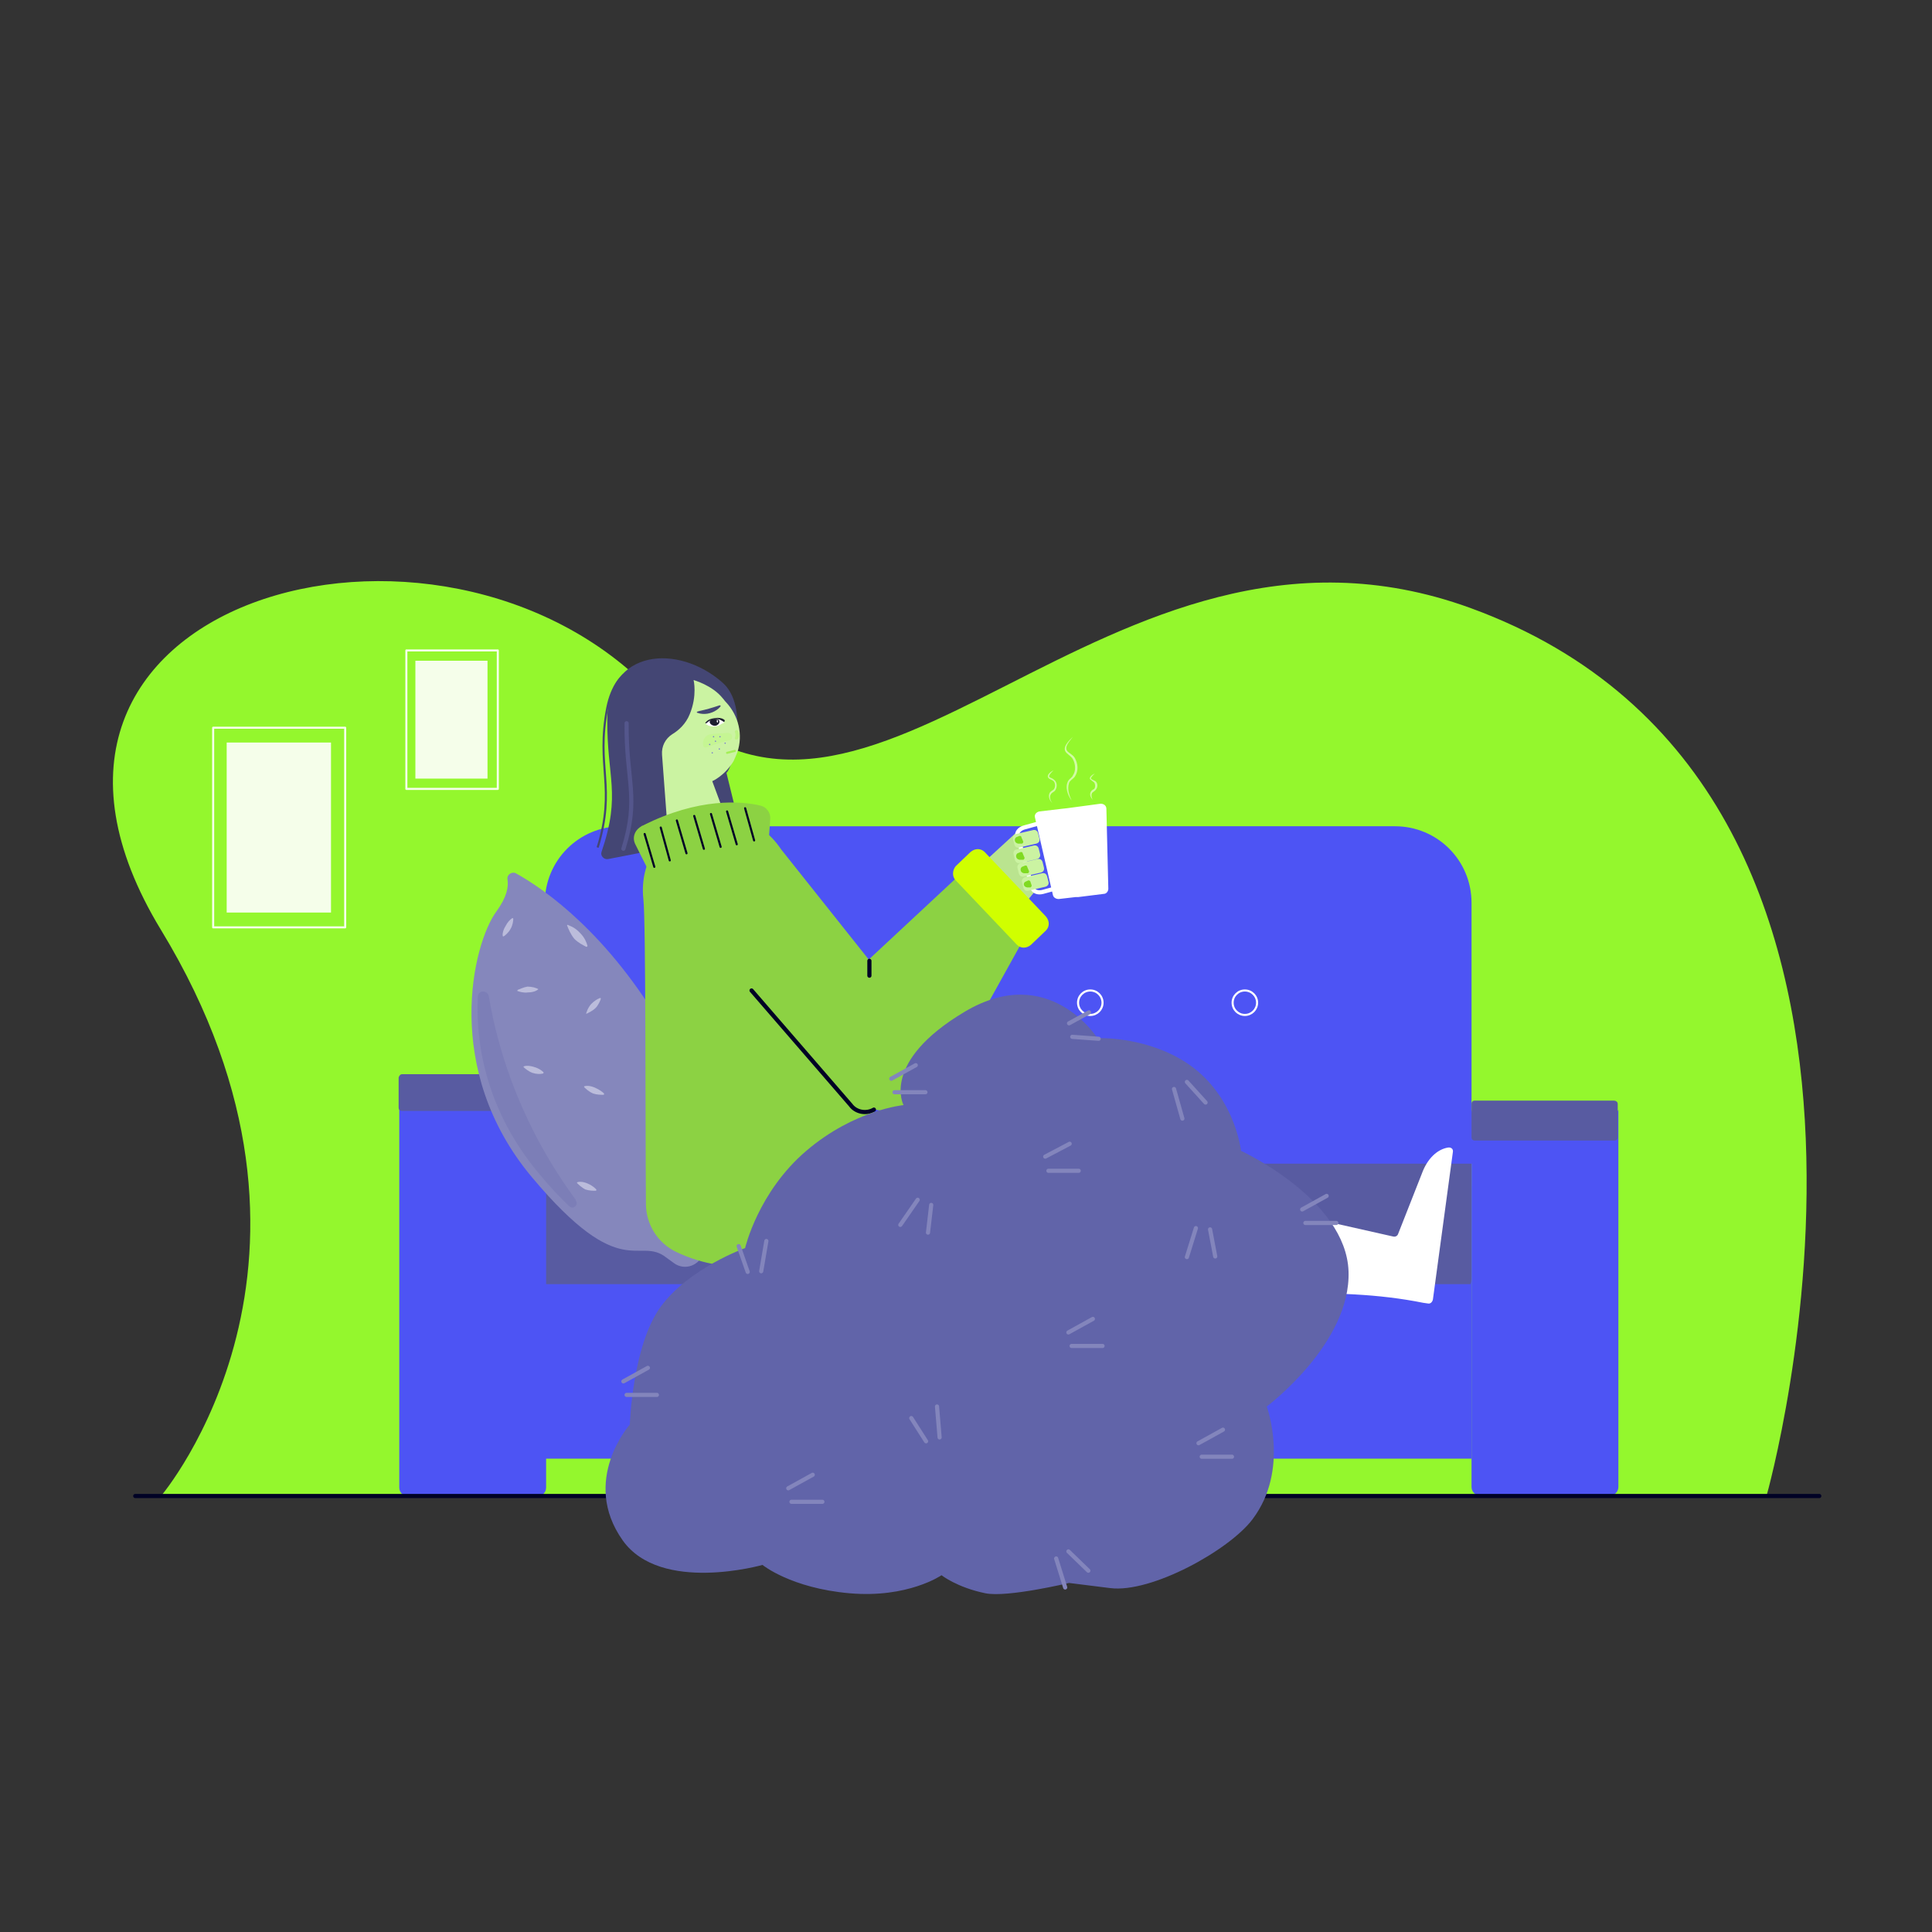 <svg xmlns="http://www.w3.org/2000/svg" xml:space="preserve" id="Sickwomandrinkingteaduringquarantine" x="0" y="0" enable-background="new 0 0 300 300" version="1.1" viewBox="0 0 300 300">
  <rect x="0" y="0" width="300" height="300" fill="#333333" stroke="none"/>
  <path fill="#94f72d" d="M274.3,232.3H25c0,0,31.2-36.6,0-87.9s43.4-71.8,76.6-36.6s69.8-34.1,126.7-13.4   C305.5,122.5,274.3,232.3,274.3,232.3z" class="colorfdc97e svgShape"></path>
  <g opacity=".9" fill="#000000" class="color000000 svgShape">
    <rect width="14.2" height="21.5" x="63.1" y="101" fill="none" stroke="#ffffff" stroke-linecap="round" stroke-linejoin="round" stroke-miterlimit="10" stroke-width=".323" class="colorStrokeffffff svgStroke"></rect>
    <rect width="11.2" height="18.3" x="64.5" y="102.6" fill="#ffffff" class="colorffffff svgShape"></rect>
  </g>
  <path fill="none" d="M228.3 184.1h.2v-.2C228.5 184 228.4 184.1 228.3 184.1zM228.5 180.9v-.2h-.2C228.4 180.7 228.5 180.8 228.5 180.9z"></path>
  <polygon fill="#4d54f4" points="228.3 184.1 84.7 184.1 84.7 226.5 228.5 226.5 228.5 184.1" class="color6a89c5 svgShape"></polygon>
  <path fill="#585ba1" d="M228.3,174H84.7v25.4h143.6c0.1,0,0.2-0.6,0.2-1.3v-22.8C228.5,174.6,228.4,174,228.3,174z" class="color586ea1 svgShape"></path>
  <path fill="#4d54f4" d="M84.7 169.3v11.4h143.6.2v-10.3V168v-2.7-25.1c0-6.6-5.3-11.9-11.9-11.9H96.5c-6.6 0-11.9 5.3-11.9 11.9V164v2.8V169.3zM250.6 172.8H229c-.3 0-.5-.2-.5-.5v10 .2 2.9.2 41.1 4.2c0 .8.7 1.4 1.5 1.4h5.6 8.6 5.6c.8 0 1.5-.6 1.5-1.4v-58.6C251.2 172.6 250.9 172.8 250.6 172.8z" class="color6a89c5 svgShape"></path>
  <path fill="#585ba1" d="M250.6,170.9H229c-0.3,0-0.5,0.2-0.5,0.5v2.7v2.5c0,0.3,0.2,0.5,0.5,0.5h21.7c0.3,0,0.5-0.2,0.5-0.5v-2.5     v-2.7C251.2,171.1,250.9,170.9,250.6,170.9z" class="color586ea1 svgShape"></path>
  <path fill="#4d54f4" d="M84.7,182.5v-11c0,0.3-0.2,0.5-0.5,0.5H62.5c-0.3,0-0.5-0.2-0.5-0.5v59.5c0,0.8,0.7,1.4,1.5,1.4h6.7h8.6     h4.5c0.8,0,1.5-0.6,1.5-1.4v-4.2v-41V182.5z" class="color6a89c5 svgShape"></path>
  <path fill="#ffffff" d="M225.6,178.9c0.1-0.5-0.3-0.8-0.8-0.7l0,0c-1.7,0.3-3.2,1.8-4,4l-3.7,9.4c-0.1,0.3-0.4,0.5-0.8,0.4l-15.1-3.4   c-0.4-0.1-0.8,0.2-0.8,0.6l-1.3,10.6c0,0.4,0.2,0.7,0.6,0.7l10.7,0.5c3.6,0.2,7.1,0.6,10.6,1.3l0.7,0.1c0.4,0.1,0.7-0.2,0.8-0.6   L225.6,178.9z" class="colorffffff svgShape"></path>
  <path fill="#585ba1" d="M62.4,166.8h19.5c0.3,0,0.5,0.2,0.5,0.5v2.5v2.2c0,0.3-0.2,0.5-0.5,0.5H62.4c-0.3,0-0.5-0.2-0.5-0.5v-2.2     v-2.5C62,167,62.2,166.8,62.4,166.8z" class="color586ea1 svgShape"></path>
  <circle cx="119.8" cy="155.7" r="1.9" fill="none" stroke="#ffffff" stroke-linecap="round" stroke-linejoin="round" stroke-miterlimit="10" stroke-width=".323" class="colorStrokeffffff svgStroke"></circle>
  <circle cx="144.8" cy="155.7" r="1.9" fill="none" stroke="#ffffff" stroke-linecap="round" stroke-linejoin="round" stroke-miterlimit="10" stroke-width=".323" class="colorStrokeffffff svgStroke"></circle>
  <circle cx="169.3" cy="155.7" r="1.9" fill="none" stroke="#ffffff" stroke-linecap="round" stroke-linejoin="round" stroke-miterlimit="10" stroke-width=".323" class="colorStrokeffffff svgStroke"></circle>
  <circle cx="193.3" cy="155.7" r="1.9" fill="none" stroke="#ffffff" stroke-linecap="round" stroke-linejoin="round" stroke-miterlimit="10" stroke-width=".323" class="colorStrokeffffff svgStroke"></circle>
  <g opacity=".9" fill="#000000" class="color000000 svgShape">
    <rect width="20.5" height="31" x="33.1" y="113" fill="none" stroke="#ffffff" stroke-linecap="round" stroke-linejoin="round" stroke-miterlimit="10" stroke-width=".323" class="colorStrokeffffff svgStroke"></rect>
    <rect width="16.2" height="26.4" x="35.2" y="115.3" fill="#ffffff" class="colorffffff svgShape"></rect>
  </g>
  <path fill="#8587bc" d="M104.6,196.1c1.7,1.3,4.1,0.4,4.6-1.6c1.4-6.6,2.5-20-6-34.5c-8.8-15.1-18.6-21.9-23.1-24.4    c-0.6-0.3-1.4,0.2-1.3,0.9c0.2,1.2-0.1,2.8-1.7,5c-3.7,5-8.5,24.6,5.5,41.3s16.5,9,20.9,12.5L104.6,196.1z" class="colora485bc svgShape"></path>
  <path fill="#bbbcdb" d="M78.1 145.4C78.1 145.5 78.1 145.5 78.1 145.4L78.1 145.4c0 0 .1 0 .1 0 .2-.1.8-.6 1.1-1.2.3-.5.4-1.2.4-1.5 0-.1-.1-.2-.2-.1-.3.2-.7.6-1 1.2C78 144.6 78 145.3 78.1 145.4zM88.1 143.6C88.1 143.6 88.1 143.6 88.1 143.6 88.1 143.6 88.1 143.6 88.1 143.6c0 0-.1.1 0 .2.1.3.5 1.3 1.1 2 .6.6 1.4 1 1.8 1.2.1.1.3-.1.2-.2-.1-.4-.4-1.2-1.1-1.9C89.2 143.9 88.3 143.7 88.1 143.6zM83.6 153.6 83.6 153.6C83.6 153.6 83.6 153.6 83.6 153.6 83.6 153.6 83.6 153.6 83.6 153.6c-.3-.2-1-.4-1.7-.4-.6.1-1.2.4-1.5.5-.1.1-.1.2 0 .2.3.1.9.3 1.6.2C83 154.1 83.5 153.7 83.6 153.6zM91 157.4C91 157.4 91 157.4 91 157.4 91 157.4 91 157.4 91 157.4c0 0 .1 0 .1 0 .2-.1.9-.4 1.4-.9.4-.4.7-1.1.8-1.4 0-.1-.1-.2-.2-.1-.3.1-.8.4-1.3.9C91.2 156.6 91.1 157.2 91 157.4zM81.3 165.6C81.3 165.6 81.3 165.6 81.3 165.6L81.3 165.6c0 0 0 .1 0 .1.2.2.8.7 1.4.9.6.2 1.2.2 1.6.1.1 0 .1-.1.1-.2-.2-.2-.7-.6-1.4-.8C82.1 165.4 81.5 165.5 81.3 165.6zM90.7 168.7C90.7 168.7 90.7 168.7 90.7 168.7 90.7 168.7 90.7 168.7 90.7 168.7c0 0 0 .1 0 .1.2.2.7.7 1.4 1 .6.2 1.2.2 1.6.2.1 0 .1-.1.1-.2-.2-.2-.7-.6-1.4-.9C91.5 168.5 90.9 168.6 90.7 168.7zM103.4 172.9C103.4 172.9 103.4 172.9 103.4 172.9L103.4 172.9C103.4 172.9 103.4 172.9 103.4 172.9c.2-.3.4-1 .4-1.7 0-.6-.3-1.2-.5-1.5 0-.1-.2-.1-.2 0-.1.3-.3.9-.2 1.6C102.9 172.3 103.3 172.8 103.4 172.9zM89.6 183.6C89.6 183.6 89.6 183.6 89.6 183.6L89.6 183.6c0 0 0 .1 0 .1.2.2.7.7 1.3 1 .6.2 1.2.2 1.6.2.1 0 .1-.1.1-.2-.2-.2-.6-.6-1.3-.9C90.4 183.4 89.8 183.5 89.6 183.6zM103.4 189.5C103.4 189.5 103.4 189.5 103.4 189.5 103.4 189.5 103.4 189.5 103.4 189.5c0 0 .1 0 .1 0 .2-.1.8-.6 1.1-1.2.3-.5.4-1.2.4-1.5 0-.1-.1-.2-.2-.1-.3.2-.7.6-1 1.2C103.4 188.7 103.4 189.3 103.4 189.5z" class="colorcfbbdb svgShape"></path>
  <path fill="#7c7eb7" d="M75.9,154.7c-0.2-1-1.7-1-1.7,0.1c-0.4,8,1.7,18,9.3,27.2c1.8,2.2,3.4,3.9,4.9,5.3c0.6,0.6,1.5-0.2,1-0.9     c0,0,0,0,0-0.1C81.4,175.4,77.5,164.2,75.9,154.7z" class="color9b7cb7 svgShape"></path>
  <g fill="#000000" class="color000000 svgShape">
    <path fill="#444674" d="M114.2,125.7c0.4,1.5-0.6,3.1-2.1,3.5c-3.3,0.8-6.5,1.8-9.8,2.6c-2.6,0.6-5.3,1.1-7.9,1.6c0,0,0,0,0,0         c-0.6,0.1-1.2-0.5-1-1.1c3.1-9.1,0.8-11.5,0.9-20.8c0.1-10.7,11-11.6,17.9-5.5c4.2,3.7,1.6,13.3,0.6,14L114.2,125.7z" class="color74444a svgShape"></path>
    <path fill="none" stroke="#444674" stroke-miterlimit="10" stroke-width=".323" d="M97.7,104.4c-1,0.1-2.7,2-3.4,5.5c-1.8,9.2,1.4,12.3-1.5,21.7" class="colorStroke74444a svgStroke"></path>
    <path fill="none" stroke="#54568c" stroke-linecap="round" stroke-linejoin="round" stroke-miterlimit="10" stroke-width=".646" d="M97.3,112.3c-0.1,8.9,2,11.5-0.5,19.5" class="colorStroke8c545b svgStroke"></path>
    <path fill="#cbf3a2" d="M102.8,117.2c-0.1-1.3,0.5-2.5,1.6-3.2c1-0.6,2.1-1.6,2.7-3.1c1.2-2.9,0.6-5.3,0.6-5.3           s2.9,0.8,4.5,2.8c0.2,0.2,0.3,0.4,0.5,0.6c2,2.1,2.7,5.1,1.8,7.8c-0.2,0.5-0.4,1-0.6,1.4c-1.4,2.3-3.3,3.1-3.3,3.1l3,8.1           l0,0l0,0l-9.7,2.5L102.8,117.2z" class="colorf3aca2 svgShape"></path>
    <path fill="#c5f593" d="M113.7,114.4c0-0.3-0.3-0.6-0.7-0.6c-1.1,0.1-2,0.1-2.6,0.2c-0.9,0.1-1.4,1-1.2,1.8c0,0,0,0,0,0       c0.2,0.6,0.7,0.1,2.8-0.5c0.3-0.1,0.8-0.2,1.1-0.3C113.5,115,113.7,114.7,113.7,114.4C113.7,114.4,113.7,114.4,113.7,114.4z" class="colorf59893 svgShape"></path>
    <g fill="#000000" class="color000000 svgShape">
      <path fill="#444674" d="M108.2,110.6c0-0.1,0.1-0.1,0.4-0.2c1-0.2,2-0.5,2.9-0.8c0.2-0.1,0.4-0.1,0.4,0c0,0.1-0.1,0.2-0.3,0.4           c-0.8,0.7-1.9,1-2.9,0.8C108.4,110.7,108.2,110.7,108.2,110.6z" class="color74444a svgShape"></path>
    </g>
    <g fill="#000000" class="color000000 svgShape">
      <path fill="#ffffff" d="M109.6,112.4c0,0,0.5,0.5,1.4,0.4s1-0.5,1.3-0.5c0.3,0-0.1-0.5-0.7-0.6       C110.1,111.4,109.6,112.4,109.6,112.4z" class="colorffffff svgShape"></path>
      <path fill="#1d1e30" d="M112.4,112.1L112.4,112.1c0.1,0,0.2-0.2,0.1-0.3c-0.2-0.2-0.7-0.4-1.4-0.3c-1.3,0.1-1.6,0.8-1.6,0.8l0.2,0       c0,0,0.5-0.5,1.2-0.7C111.6,111.5,112.4,112.1,112.4,112.1z" class="color2b1d30 svgShape"></path>
      <path fill="#1d1e30" d="M110.2,112.1c0,0.3,0.4,0.6,0.8,0.6c0.4,0,0.8-0.4,0.7-0.7c0-0.3-0.4-0.4-0.8-0.4       C110.6,111.6,110.2,111.8,110.2,112.1z" class="color2b1d30 svgShape"></path>
      <ellipse cx="111.4" cy="112" fill="#ffffff" rx=".1" ry=".2" transform="rotate(-4.974 111.397 112.036)" class="colorffffff svgShape"></ellipse>
    </g>
    <g fill="#000000" class="color000000 svgShape">
      <circle cx="111.8" cy="114.4" r=".1" fill="#7478cf" class="colorcf7492 svgShape"></circle>
      <circle cx="110.8" cy="114.4" r=".1" fill="#7478cf" class="colorcf7492 svgShape"></circle>
      <circle cx="111.1" cy="115.1" r=".1" fill="#7478cf" class="colorcf7492 svgShape"></circle>
      <circle cx="112.6" cy="115.4" r=".1" fill="#7478cf" class="colorcf7492 svgShape"></circle>
      <circle cx="111.7" cy="116.3" r=".1" fill="#7478cf" class="colorcf7492 svgShape"></circle>
      <circle cx="110.6" cy="116.9" r=".1" fill="#7478cf" class="colorcf7492 svgShape"></circle>
      <circle cx="110.2" cy="115.6" r=".1" fill="#7478cf" class="colorcf7492 svgShape"></circle>
    </g>
    <line x1="112.9" x2="114.1" y1="116.9" y2="116.6" fill="none" stroke="#a4ef55" stroke-linecap="round" stroke-linejoin="round" stroke-miterlimit="10" stroke-width=".323" class="colorStrokeef5655 svgStroke"></line>
    <g fill="#000000" class="color000000 svgShape">
      <path fill="#bdf384" d="M114.1,114.6L114.1,114.6C114.1,114.6,114.1,114.6,114.1,114.6c0.1-0.2,0.1-0.4,0.1-0.5      c0-0.1,0-0.3-0.1-0.4c0,0,0-0.1,0-0.1l0,0c0-0.2,0.3-0.3,0.4-0.2c0.2,0.2,0.2,0.4,0.3,0.6c0,0.2-0.1,0.5-0.2,0.7      C114.4,114.9,114.1,114.9,114.1,114.6z" class="colorf3848a svgShape"></path>
    </g>
    <g fill="#000000" class="color000000 svgShape">
      <polygon fill="#bae48f" points="156 144.2 160.7 138.4 158 129.1 149.6 136.8" class="colore4988f svgShape"></polygon>
      <path fill="#8cd243" d="M99.9,139.6c-1.3-12.2,14.6-17.9,21.4-7.7l0,0l13.6,17.1l17.5-16.3l7.9,10.7L147.2,167          c-2.2,4-6.8,6.2-11.3,5.3c-0.1,0-0.1,0-0.2,0l1.7,13.5l-7.2,5.7c-7.2,5.7-17,6.8-25.2,2.9h0c-2.9-1.4-4.7-4.3-4.7-7.5          C100.2,174.2,100.3,143,99.9,139.6z" class="colord2434a svgShape"></path>
      <path fill="none" stroke="#000225" stroke-linecap="round" stroke-linejoin="round" stroke-miterlimit="10" stroke-width=".646" d="M116.7,153.8l15.4,17.8c0.8,1.1,2.4,1.4,3.6,0.7l0,0" class="colorStroke000425 svgStroke"></path>
      <line x1="135" x2="135" y1="151.5" y2="149.2" fill="none" stroke="#000225" stroke-linecap="round" stroke-linejoin="round" stroke-miterlimit="10" stroke-width=".646" class="colorStroke000425 svgStroke"></line>
      <path fill="#ffffff" d="M165.7,125.5l-0.9,0.1l-3.4,0.4c-0.5,0.1-0.8,0.5-0.7,0.9l2.8,12.1c0.1,0.4,0.5,0.6,0.9,0.6l2.6-0.3        l0.4,0l4-0.5c0.4,0,0.7-0.4,0.7-0.8l-0.3-12.4c0-0.5-0.4-0.8-0.9-0.8L165.7,125.5z" class="colorffffff svgShape"></path>
      <path fill="none" stroke="#ffffff" stroke-miterlimit="10" stroke-width=".646" d="M161.5,127.8l-2.5,0.7c-0.7,0.2-1.2,0.8-1,1.3l2.3,8.1c0.2,0.5,0.8,0.8,1.6,0.6l2.2-0.6" class="colorStrokeffffff svgStroke"></path>
      <path fill="#ffffff" d="M166.6 114.4c-.4.6-1.5 1.6-.8 2.3.3.3.8.5 1.1 1 .5.9.6 2 0 2.9-.3.4-.8.6-.9 1-.3.9 0 1.8.4 2.7-.6-.8-1.1-2.1-.5-3.1.2-.3.6-.5.7-.8.5-.7.4-1.8 0-2.5-.2-.4-.6-.6-1-1C164.8 116.1 166 115 166.6 114.4L166.6 114.4zM163.6 119.6c-.3.3-.6.6-.7.9 0 .1 0 .1.1.2.2.1.5.2.7.4.5.4.5 1.2.1 1.7-.2.2-.5.3-.6.5-.3.4-.1 1 .2 1.4-.4-.4-.7-1-.4-1.6.2-.3.5-.4.6-.5.3-.3.3-1 0-1.3-.2-.2-.4-.2-.7-.4C162.3 120.4 163.2 119.8 163.6 119.6L163.6 119.6zM170 120.1c-.2.2-.5.5-.6.7 0 .1 0 .1.1.2.2.1.4.2.6.3.4.3.4 1 0 1.4-.2.2-.4.3-.5.4-.2.3-.1.8.1 1.1-.3-.3-.6-.8-.3-1.3.2-.3.4-.3.5-.4.2-.2.2-.7 0-1-.1-.1-.3-.2-.5-.4C168.9 120.8 169.6 120.3 170 120.1L170 120.1z" opacity=".57" class="colorffffff svgShape"></path>
      <g fill="#000000" class="color000000 svgShape">
        <path fill="#d0ff00" d="M148.4,136.7l9.5,10c0.6,0.6,1.5,0.6,2.2,0l2.3-2.2c0.6-0.6,0.6-1.5,0-2.2l-9.5-10       c-0.6-0.6-1.5-0.6-2.2,0l-2.3,2.2C147.9,135.1,147.8,136.1,148.4,136.7z" class="colorea3e2d svgShape"></path>
      </g>
      <path fill="#8cd243" d="M117.8,133.3c0.9-0.2,1.5-0.9,1.5-1.8l0.3-4.3l0,0c0.1-1-0.6-1.9-1.5-2.1c-2.9-0.7-9.6-1.3-18.3,3.1      c-0.1,0-0.2,0.1-0.2,0.1l-0.3,0.2c-0.8,0.6-1.1,1.6-0.7,2.5l0.2,0.4l2,4c0.4,0.8,1.3,1.3,2.2,1.1L117.8,133.3z" class="colord2434a svgShape"></path>
      <g fill="#000000" class="color000000 svgShape">
        <path fill="#cbf3a2" d="m159.2 136.2 2.6-.6c.4-.1.7.1.8.5l.2.8c.1.4-.1.7-.5.8l-2.6.6c-.4.1-.7-.1-.8-.5l-.2-.8C158.6 136.7 158.8 136.3 159.2 136.2zM158.5 134l2.6-.6c.4-.1.7.1.8.5l.2.8c.1.4-.1.7-.5.8l-2.6.6c-.4.1-.7-.1-.8-.5l-.2-.8C157.9 134.5 158.1 134.1 158.5 134zM157.9 131.9l2.6-.6c.4-.1.7.1.8.5l.2.8c.1.4-.1.7-.5.8l-2.6.6c-.4.1-.7-.1-.8-.5l-.2-.8C157.3 132.3 157.5 131.9 157.9 131.9zM157.8 129.5l2.6-.6c.4-.1.7.1.8.5l.2.8c.1.4-.1.7-.5.8l-2.6.6c-.4.1-.7-.1-.8-.5l-.2-.8C157.2 129.9 157.4 129.6 157.8 129.5z" class="colorf3aca2 svgShape"></path>
        <path fill="#80da22" d="M158.6 130c0-.2-.2-.2-.3-.2-.2.1-.6.2-.6.3-.2.2-.2.8.4.9.1 0 .4 0 .6 0 .1 0 .2-.2.2-.3L158.6 130zM158.8 132.5c0-.2-.2-.2-.3-.2-.2.1-.6.2-.6.3-.2.2-.2.8.4.9.1 0 .4 0 .6 0 .1 0 .2-.2.2-.3L158.8 132.5zM159.5 134.6c0-.2-.2-.2-.3-.2-.2.1-.6.2-.6.3-.2.2-.2.8.4.9.1 0 .4 0 .6 0 .1 0 .2-.2.2-.3L159.5 134.6zM160 136.9c0-.1-.2-.2-.3-.2-.2.1-.5.2-.6.3-.2.2-.2.7.4.8.1 0 .4 0 .5 0 .1 0 .2-.2.2-.3L160 136.9z" class="colorda2244 svgShape"></path>
      </g>
      <line x1="117.1" x2="115.7" y1="130.5" y2="125.5" fill="none" stroke="#000225" stroke-linecap="round" stroke-linejoin="round" stroke-miterlimit="10" stroke-width=".323" class="colorStroke000425 svgStroke"></line>
      <line x1="114.4" x2="112.9" y1="131.1" y2="126" fill="none" stroke="#000225" stroke-linecap="round" stroke-linejoin="round" stroke-miterlimit="10" stroke-width=".323" class="colorStroke000425 svgStroke"></line>
      <line x1="111.9" x2="110.4" y1="131.5" y2="126.4" fill="none" stroke="#000225" stroke-linecap="round" stroke-linejoin="round" stroke-miterlimit="10" stroke-width=".323" class="colorStroke000425 svgStroke"></line>
      <line x1="109.3" x2="107.8" y1="131.8" y2="126.7" fill="none" stroke="#000225" stroke-linecap="round" stroke-linejoin="round" stroke-miterlimit="10" stroke-width=".323" class="colorStroke000425 svgStroke"></line>
      <line x1="106.6" x2="105.1" y1="132.5" y2="127.4" fill="none" stroke="#000225" stroke-linecap="round" stroke-linejoin="round" stroke-miterlimit="10" stroke-width=".323" class="colorStroke000425 svgStroke"></line>
      <line x1="104" x2="102.6" y1="133.6" y2="128.5" fill="none" stroke="#000225" stroke-linecap="round" stroke-linejoin="round" stroke-miterlimit="10" stroke-width=".323" class="colorStroke000425 svgStroke"></line>
      <line x1="101.6" x2="100.1" y1="134.6" y2="129.5" fill="none" stroke="#000225" stroke-linecap="round" stroke-linejoin="round" stroke-miterlimit="10" stroke-width=".323" class="colorStroke000425 svgStroke"></line>
    </g>
  </g>
  <line x1="282.5" x2="21" y1="232.3" y2="232.3" fill="none" stroke="#000225" stroke-linecap="round" stroke-linejoin="round" stroke-miterlimit="10" stroke-width=".646" class="colorStroke000425 svgStroke"></line>
  <g fill="#000000" class="color000000 svgShape">
    <path fill="#6164a9" d="M192.7,178.7c0,0,16.3,7.5,16.7,18.7s-12.7,21-12.7,21s3.6,9.8-2.2,17.5c-3.6,4.8-15.7,11.5-22.1,10.7    c-6.4-0.8-6.4-0.8-6.4-0.8s-9.6,2.3-13,1.6c-4.4-0.9-6.8-2.8-6.8-2.8s-5.2,3.6-14.3,2.8s-13.5-4.4-13.5-4.4s-15.8,4.5-21.7-3.8    c-6.6-9.3,1.1-18,1.1-18s0.4-12.3,4.8-18.3s13.1-9.1,13.1-9.1s2-8.7,9.5-15.1c7.5-6.4,15.1-7.1,15.1-7.1s-3.6-6.7,9.5-14.5    c13.1-7.8,20.6,4.1,20.6,4.1s6.7-0.3,12.8,3.2C191.7,169.2,192.7,178.7,192.7,178.7z" class="color7761a9 svgShape"></path>
    <line x1="166.5" x2="170.6" y1="161" y2="161.3" fill="none" stroke="#8385bc" stroke-linecap="round" stroke-linejoin="round" stroke-miterlimit="10" stroke-width=".646" class="colorStroke9c83bc svgStroke"></line>
    <line x1="169.1" x2="166" y1="157.2" y2="158.9" fill="none" stroke="#8385bc" stroke-linecap="round" stroke-linejoin="round" stroke-miterlimit="10" stroke-width=".646" class="colorStroke9c83bc svgStroke"></line>
    <line x1="182.3" x2="183.6" y1="169.1" y2="173.7" fill="none" stroke="#8385bc" stroke-linecap="round" stroke-linejoin="round" stroke-miterlimit="10" stroke-width=".646" class="colorStroke9c83bc svgStroke"></line>
    <line x1="187.2" x2="184.3" y1="171.2" y2="168" fill="none" stroke="#8385bc" stroke-linecap="round" stroke-linejoin="round" stroke-miterlimit="10" stroke-width=".646" class="colorStroke9c83bc svgStroke"></line>
    <line x1="202.7" x2="207.5" y1="189.9" y2="189.9" fill="none" stroke="#8385bc" stroke-linecap="round" stroke-linejoin="round" stroke-miterlimit="10" stroke-width=".646" class="colorStroke9c83bc svgStroke"></line>
    <line x1="206" x2="202.2" y1="185.7" y2="187.8" fill="none" stroke="#8385bc" stroke-linecap="round" stroke-linejoin="round" stroke-miterlimit="10" stroke-width=".646" class="colorStroke9c83bc svgStroke"></line>
    <line x1="162.8" x2="167.5" y1="181.8" y2="181.8" fill="none" stroke="#8385bc" stroke-linecap="round" stroke-linejoin="round" stroke-miterlimit="10" stroke-width=".646" class="colorStroke9c83bc svgStroke"></line>
    <line x1="166.1" x2="162.3" y1="177.6" y2="179.6" fill="none" stroke="#8385bc" stroke-linecap="round" stroke-linejoin="round" stroke-miterlimit="10" stroke-width=".646" class="colorStroke9c83bc svgStroke"></line>
    <line x1="185.7" x2="184.3" y1="190.7" y2="195.2" fill="none" stroke="#8385bc" stroke-linecap="round" stroke-linejoin="round" stroke-miterlimit="10" stroke-width=".646" class="colorStroke9c83bc svgStroke"></line>
    <line x1="188.7" x2="187.9" y1="195.1" y2="190.9" fill="none" stroke="#8385bc" stroke-linecap="round" stroke-linejoin="round" stroke-miterlimit="10" stroke-width=".646" class="colorStroke9c83bc svgStroke"></line>
    <line x1="138.9" x2="143.7" y1="169.6" y2="169.6" fill="none" stroke="#8385bc" stroke-linecap="round" stroke-linejoin="round" stroke-miterlimit="10" stroke-width=".646" class="colorStroke9c83bc svgStroke"></line>
    <line x1="142.2" x2="138.4" y1="165.4" y2="167.5" fill="none" stroke="#8385bc" stroke-linecap="round" stroke-linejoin="round" stroke-miterlimit="10" stroke-width=".646" class="colorStroke9c83bc svgStroke"></line>
    <line x1="166.4" x2="171.2" y1="209" y2="209" fill="none" stroke="#8385bc" stroke-linecap="round" stroke-linejoin="round" stroke-miterlimit="10" stroke-width=".646" class="colorStroke9c83bc svgStroke"></line>
    <line x1="169.7" x2="165.9" y1="204.8" y2="206.9" fill="none" stroke="#8385bc" stroke-linecap="round" stroke-linejoin="round" stroke-miterlimit="10" stroke-width=".646" class="colorStroke9c83bc svgStroke"></line>
    <g fill="#000000" class="color000000 svgShape">
      <line x1="142.5" x2="139.8" y1="186.3" y2="190.2" fill="none" stroke="#8385bc" stroke-linecap="round" stroke-linejoin="round" stroke-miterlimit="10" stroke-width=".646" class="colorStroke9c83bc svgStroke"></line>
      <line x1="144.1" x2="144.6" y1="191.4" y2="187.1" fill="none" stroke="#8385bc" stroke-linecap="round" stroke-linejoin="round" stroke-miterlimit="10" stroke-width=".646" class="colorStroke9c83bc svgStroke"></line>
    </g>
    <g fill="#000000" class="color000000 svgShape">
      <line x1="186.6" x2="191.3" y1="226.2" y2="226.2" fill="none" stroke="#8385bc" stroke-linecap="round" stroke-linejoin="round" stroke-miterlimit="10" stroke-width=".646" class="colorStroke9c83bc svgStroke"></line>
      <line x1="189.9" x2="186.1" y1="222" y2="224.1" fill="none" stroke="#8385bc" stroke-linecap="round" stroke-linejoin="round" stroke-miterlimit="10" stroke-width=".646" class="colorStroke9c83bc svgStroke"></line>
    </g>
    <g fill="#000000" class="color000000 svgShape">
      <line x1="145.9" x2="145.5" y1="223.2" y2="218.4" fill="none" stroke="#8385bc" stroke-linecap="round" stroke-linejoin="round" stroke-miterlimit="10" stroke-width=".646" class="colorStroke9c83bc svgStroke"></line>
      <line x1="141.5" x2="143.8" y1="220.2" y2="223.8" fill="none" stroke="#8385bc" stroke-linecap="round" stroke-linejoin="round" stroke-miterlimit="10" stroke-width=".646" class="colorStroke9c83bc svgStroke"></line>
    </g>
    <g fill="#000000" class="color000000 svgShape">
      <line x1="122.9" x2="127.7" y1="233.2" y2="233.2" fill="none" stroke="#8385bc" stroke-linecap="round" stroke-linejoin="round" stroke-miterlimit="10" stroke-width=".646" class="colorStroke9c83bc svgStroke"></line>
      <line x1="126.2" x2="122.4" y1="229" y2="231.1" fill="none" stroke="#8385bc" stroke-linecap="round" stroke-linejoin="round" stroke-miterlimit="10" stroke-width=".646" class="colorStroke9c83bc svgStroke"></line>
    </g>
    <g fill="#000000" class="color000000 svgShape">
      <line x1="164" x2="165.4" y1="242" y2="246.5" fill="none" stroke="#8385bc" stroke-linecap="round" stroke-linejoin="round" stroke-miterlimit="10" stroke-width=".646" class="colorStroke9c83bc svgStroke"></line>
      <line x1="169" x2="165.9" y1="243.9" y2="240.9" fill="none" stroke="#8385bc" stroke-linecap="round" stroke-linejoin="round" stroke-miterlimit="10" stroke-width=".646" class="colorStroke9c83bc svgStroke"></line>
    </g>
    <g fill="#000000" class="color000000 svgShape">
      <line x1="97.3" x2="102" y1="216.6" y2="216.6" fill="none" stroke="#8385bc" stroke-linecap="round" stroke-linejoin="round" stroke-miterlimit="10" stroke-width=".646" class="colorStroke9c83bc svgStroke"></line>
      <line x1="100.6" x2="96.8" y1="212.4" y2="214.5" fill="none" stroke="#8385bc" stroke-linecap="round" stroke-linejoin="round" stroke-miterlimit="10" stroke-width=".646" class="colorStroke9c83bc svgStroke"></line>
    </g>
    <g fill="#000000" class="color000000 svgShape">
      <line x1="118.2" x2="119" y1="197.4" y2="192.7" fill="none" stroke="#8385bc" stroke-linecap="round" stroke-linejoin="round" stroke-miterlimit="10" stroke-width=".646" class="colorStroke9c83bc svgStroke"></line>
      <line x1="114.7" x2="116.1" y1="193.5" y2="197.5" fill="none" stroke="#8385bc" stroke-linecap="round" stroke-linejoin="round" stroke-miterlimit="10" stroke-width=".646" class="colorStroke9c83bc svgStroke"></line>
    </g>
  </g>
</svg>